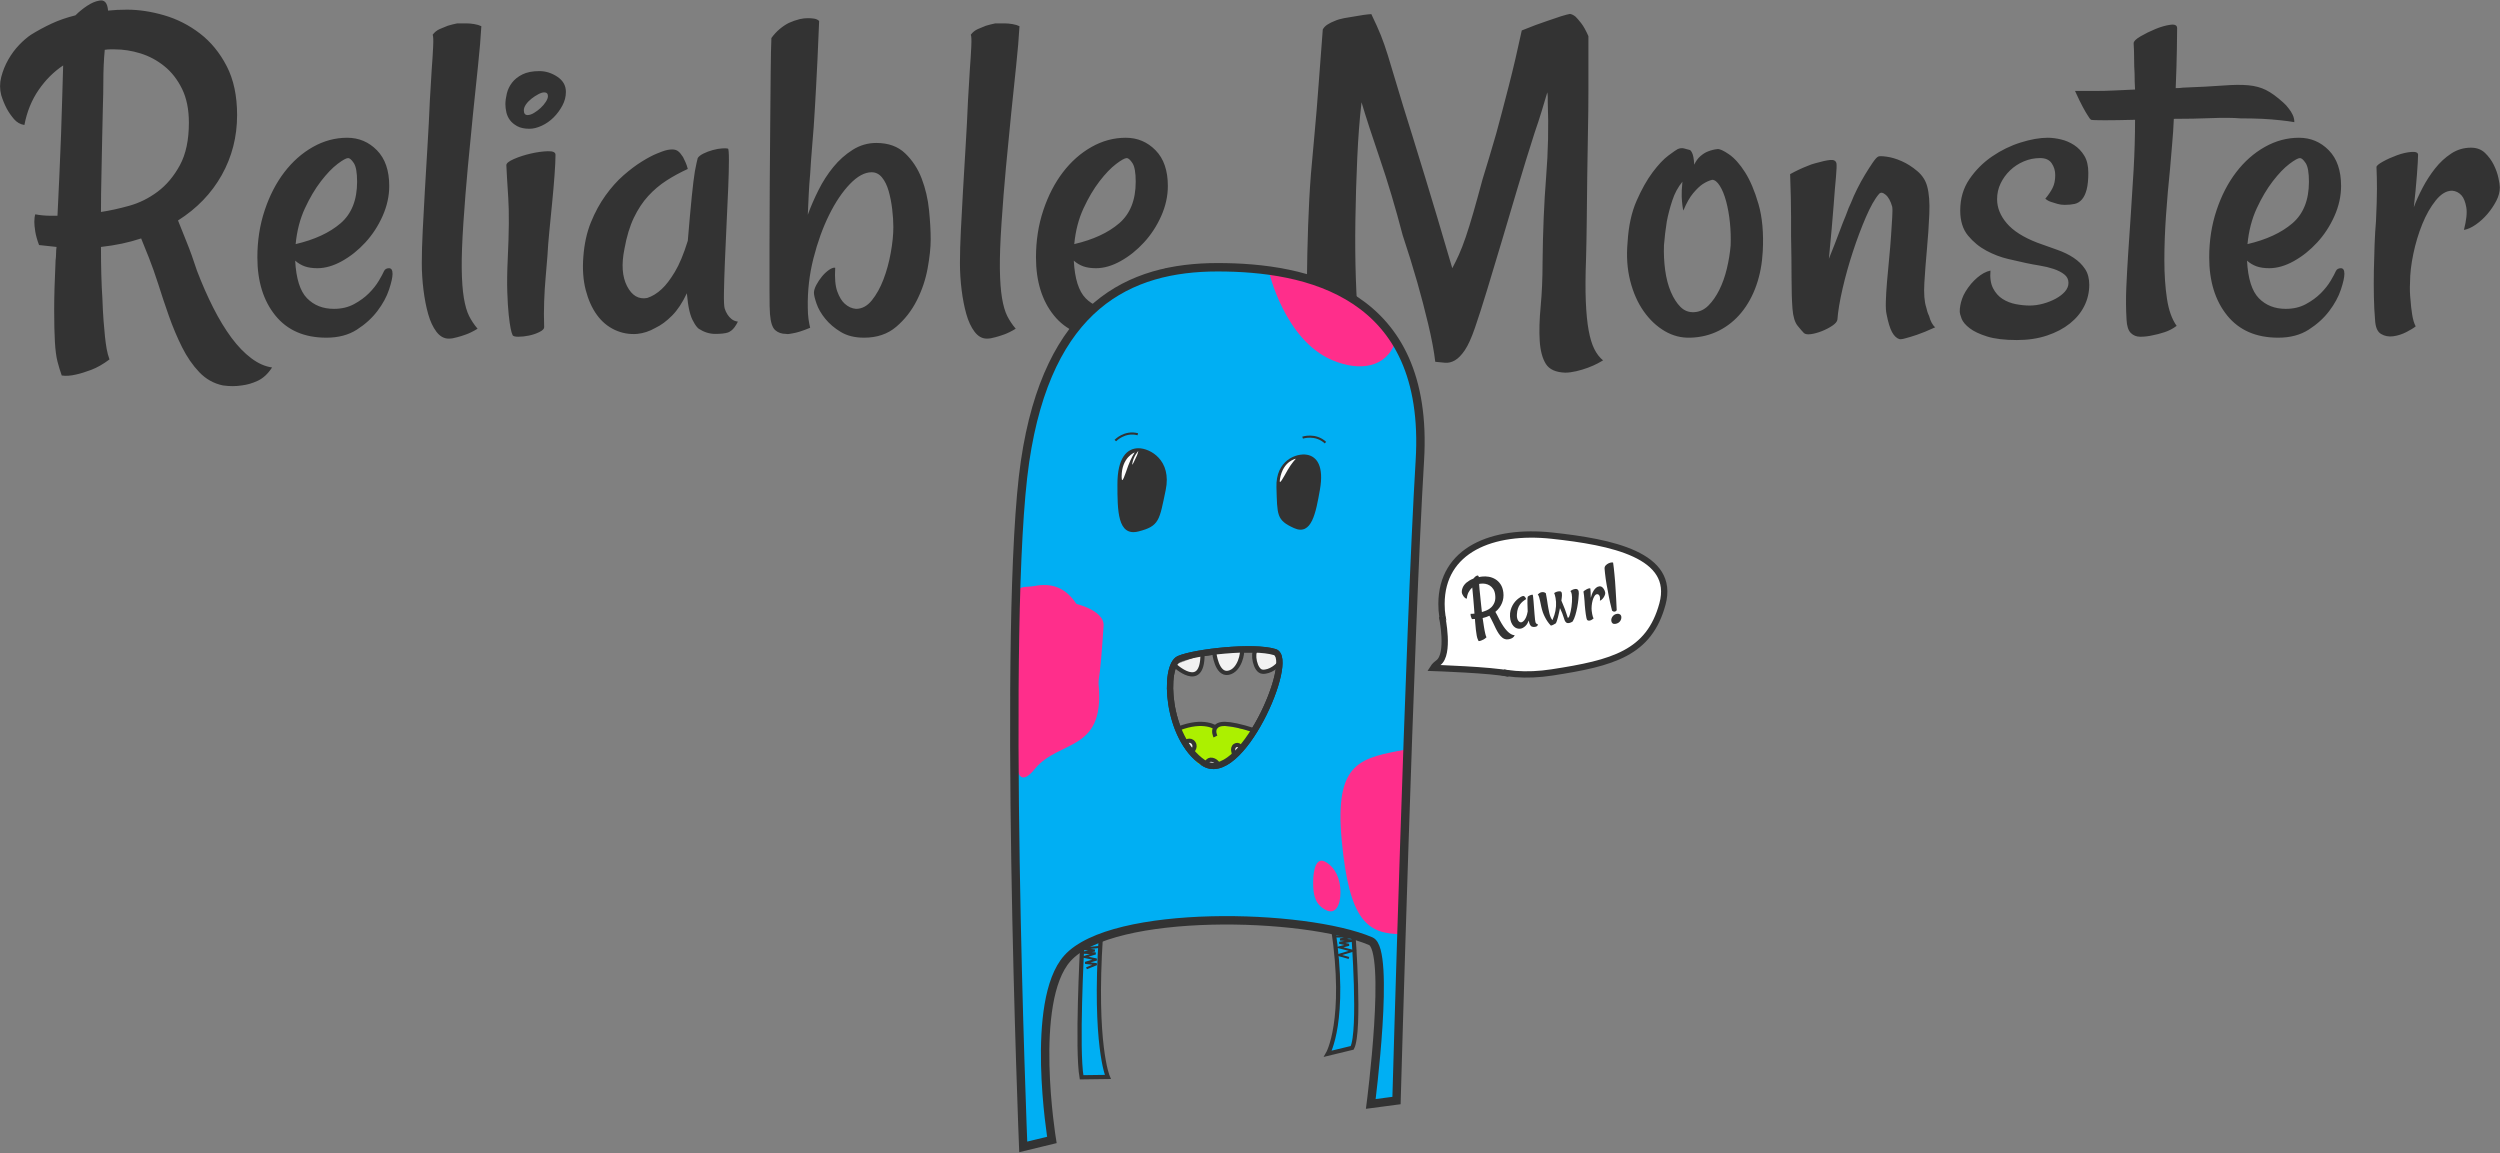 <?xml version="1.0" encoding="UTF-8" standalone="no"?>
<svg width="1188px" height="548px" viewBox="0 0 1188 548" version="1.1" xmlns="http://www.w3.org/2000/svg" xmlns:xlink="http://www.w3.org/1999/xlink">
    <rect x="0" y="0" width="1188" height="548" fill="#808080" stroke="none"/>
    <!-- Generator: Sketch 3.6.1 (26313) - http://www.bohemiancoding.com/sketch -->
    <title>logo</title>
    <desc>Created with Sketch.</desc>
    <defs></defs>
    <g id="Page-1" stroke="none" stroke-width="1" fill="none" fill-rule="evenodd">
        <g id="logo">
            <path d="M75.159,134.864 C73.662,130.222 72.202,126.104 70.779,122.51 C69.357,118.916 68.121,115.847 67.073,113.301 C61.233,115.248 54.869,116.596 47.981,117.344 C47.981,126.928 48.206,135.088 48.655,141.827 C48.805,146.019 48.992,149.576 49.217,152.496 C49.441,155.416 49.666,157.924 49.891,160.02 C50.115,162.116 50.377,164.026 50.677,165.748 C50.976,167.47 51.425,169.154 52.024,170.801 C49.03,173.047 46.147,174.694 43.377,175.743 C40.607,176.791 38.174,177.54 36.077,177.989 C33.532,178.588 31.285,178.737 29.339,178.438 C28.59,176.342 27.916,174.133 27.317,171.812 C26.718,169.491 26.307,166.347 26.082,162.378 C25.857,158.41 25.745,153.357 25.745,147.217 C25.745,141.078 25.97,133.217 26.419,123.633 C26.569,122.585 26.644,121.537 26.644,120.489 C26.644,119.441 26.718,118.392 26.868,117.344 C25.52,117.194 24.135,117.045 22.713,116.895 C21.29,116.745 19.905,116.596 18.558,116.446 C17.659,114.05 17.06,111.916 16.761,110.044 C16.461,108.173 16.312,106.638 16.312,105.44 C16.312,103.943 16.461,102.745 16.761,101.846 C19.157,102.295 21.552,102.52 23.948,102.52 L27.317,102.52 C27.617,96.231 27.916,89.83 28.216,83.316 C28.515,76.802 28.777,70.438 29.002,64.224 C29.227,58.01 29.414,52.095 29.563,46.48 C29.713,40.865 29.863,35.736 30.013,31.094 C25.52,34.089 21.627,37.982 18.333,42.774 C15.039,47.566 12.793,53.106 11.595,59.395 C9.648,59.096 8.001,58.16 6.653,56.587 C5.306,55.015 4.183,53.405 3.284,51.758 C2.236,49.812 1.338,47.64 0.589,45.245 C-0.16,42.4 -0.16,39.517 0.589,36.597 C1.338,33.677 2.461,30.907 3.958,28.287 C5.455,25.666 7.177,23.345 9.124,21.324 C11.071,19.302 12.942,17.693 14.739,16.495 C17.884,14.548 21.141,12.789 24.51,11.216 C27.879,9.644 31.66,8.334 35.853,7.286 C37.5,5.638 39.334,4.141 41.355,2.793 C43.377,1.446 45.286,0.622 47.083,0.323 C49.629,-0.276 51.051,1.296 51.351,5.04 C52.698,4.89 54.121,4.777 55.618,4.703 C57.116,4.628 58.688,4.59 60.335,4.59 C66.025,4.59 71.94,5.489 78.079,7.286 C84.218,9.082 89.871,11.965 95.037,15.933 C100.203,19.901 104.433,25.067 107.728,31.431 C111.022,37.795 112.669,45.544 112.669,54.678 C112.669,65.01 110.236,74.519 105.369,83.204 C100.503,91.889 93.577,99.076 84.593,104.766 C85.641,107.461 86.989,110.831 88.636,114.874 C90.283,118.916 91.93,123.484 93.577,128.575 C95.973,134.864 98.556,140.741 101.326,146.207 C104.096,151.672 106.979,156.426 109.974,160.469 C112.968,164.512 116.113,167.769 119.407,170.24 C122.702,172.71 125.996,174.17 129.29,174.62 C127.343,177.614 125.097,179.711 122.552,180.909 C120.006,182.107 117.461,182.855 114.915,183.155 C112.07,183.604 109.075,183.604 105.931,183.155 C101.588,182.256 97.845,180.16 94.7,176.866 C91.556,173.571 88.823,169.603 86.502,164.961 C84.181,160.319 82.085,155.341 80.213,150.025 C78.341,144.709 76.657,139.655 75.159,134.864 L75.159,134.864 Z M49.104,39.18 C49.104,42.474 49.03,46.442 48.88,51.084 C48.73,55.726 48.618,60.743 48.543,66.133 C48.468,71.524 48.356,77.177 48.206,83.091 C48.056,89.006 47.981,94.883 47.981,100.723 C52.024,100.124 56.479,99.151 61.346,97.803 C66.212,96.456 70.742,94.209 74.935,91.065 C79.127,87.92 82.646,83.728 85.491,78.487 C88.336,73.246 89.759,66.508 89.759,58.272 C89.759,51.983 88.673,46.63 86.502,42.212 C84.331,37.795 81.523,34.201 78.079,31.431 C74.635,28.661 70.854,26.639 66.736,25.367 C62.618,24.094 58.538,23.457 54.495,23.457 L52.249,23.457 C51.5,23.457 50.677,23.532 49.778,23.682 C49.329,28.474 49.104,33.64 49.104,39.18 L49.104,39.18 Z M155.094,160.469 C144.612,160.469 136.526,156.95 130.836,149.913 C125.146,142.875 122.301,133.666 122.301,122.286 C122.301,114.349 123.461,106.9 125.782,99.937 C128.103,92.974 131.21,86.947 135.103,81.856 C138.997,76.765 143.526,72.759 148.692,69.839 C153.858,66.919 159.286,65.459 164.976,65.459 C170.517,65.459 175.233,67.443 179.127,71.412 C183.02,75.38 184.967,81.032 184.967,88.37 C184.967,93.161 183.918,97.915 181.822,102.632 C179.726,107.349 176.993,111.542 173.624,115.21 C170.255,118.879 166.549,121.836 162.506,124.082 C158.463,126.329 154.569,127.452 150.826,127.452 C148.43,127.452 146.409,127.152 144.761,126.553 C143.114,125.954 141.617,125.056 140.269,123.858 C140.719,132.393 142.59,138.345 145.885,141.714 C149.179,145.083 153.446,146.768 158.687,146.768 C162.281,146.768 165.463,146.019 168.233,144.522 C171.003,143.025 173.362,141.303 175.308,139.356 C177.255,137.409 178.827,135.425 180.025,133.404 C181.223,131.382 182.047,129.847 182.496,128.799 C182.945,127.901 183.731,127.452 184.854,127.452 C185.977,127.452 186.539,128.35 186.539,130.147 C186.539,131.794 185.977,134.302 184.854,137.671 C183.731,141.041 181.897,144.41 179.351,147.779 C176.806,151.148 173.549,154.105 169.581,156.651 C165.613,159.196 160.784,160.469 155.094,160.469 L155.094,160.469 Z M165.426,75.118 C164.527,75.118 162.843,76.054 160.372,77.925 C157.901,79.797 155.281,82.53 152.51,86.124 C149.74,89.717 147.195,94.022 144.874,99.039 C142.553,104.055 141.093,109.707 140.494,115.997 C149.478,113.9 156.591,110.606 161.832,106.114 C167.073,101.622 169.693,95.033 169.693,86.348 C169.693,82.006 169.169,79.048 168.121,77.476 C167.073,75.904 166.174,75.118 165.426,75.118 L165.426,75.118 Z M228.739,12.452 C228.439,17.842 227.915,24.056 227.167,31.094 C226.418,38.132 225.632,45.694 224.808,53.78 C223.985,61.866 223.161,70.326 222.337,79.161 C221.514,87.995 220.803,96.905 220.204,105.889 C219.605,114.874 219.343,122.173 219.417,127.789 C219.492,133.404 219.829,138.008 220.428,141.602 C221.027,145.196 221.851,148.041 222.899,150.137 C223.947,152.234 225.295,154.255 226.942,156.202 C224.995,157.4 223.198,158.298 221.551,158.897 C219.904,159.496 218.482,159.945 217.284,160.245 C215.786,160.694 214.439,160.918 213.241,160.918 C210.995,160.918 209.048,159.833 207.401,157.662 C205.754,155.49 204.444,152.683 203.47,149.239 C202.497,145.795 201.748,141.939 201.224,137.671 C200.7,133.404 200.438,129.174 200.438,124.981 C200.438,120.489 200.588,115.285 200.887,109.371 C201.187,103.456 201.524,97.167 201.898,90.503 C202.272,83.84 202.684,76.877 203.133,69.615 C203.583,62.352 203.957,55.127 204.256,47.94 C204.556,42.4 204.855,37.383 205.155,32.891 C205.454,28.998 205.679,25.442 205.829,22.222 C205.978,19.003 205.903,17.094 205.604,16.495 C206.502,15.297 207.625,14.398 208.973,13.799 C210.321,13.2 211.594,12.676 212.792,12.227 C214.289,11.778 215.786,11.403 217.284,11.104 L221.551,11.104 C222.749,11.104 224.022,11.216 225.37,11.441 C226.717,11.665 227.84,12.002 228.739,12.452 L228.739,12.452 Z M240.616,78.487 C240.616,77.588 241.814,76.615 244.21,75.567 C246.606,74.519 249.264,73.658 252.184,72.984 C255.104,72.31 257.799,71.936 260.27,71.861 C262.74,71.786 263.976,72.347 263.976,73.545 C263.976,75.791 263.826,78.973 263.527,83.091 C263.227,87.209 262.853,91.552 262.404,96.119 C261.954,100.686 261.505,105.253 261.056,109.82 C260.607,114.387 260.307,118.243 260.157,121.387 C259.858,124.681 259.559,128.275 259.259,132.168 C258.96,135.463 258.735,139.131 258.585,143.174 C258.435,147.217 258.435,151.335 258.585,155.528 C258.585,156.277 257.837,157.025 256.339,157.774 C254.842,158.523 253.195,159.084 251.398,159.458 C249.601,159.833 247.879,160.02 246.232,160.02 C244.585,160.02 243.686,159.721 243.536,159.122 C243.237,158.523 242.937,157.474 242.638,155.977 C242.338,154.48 242.039,152.346 241.739,149.576 C241.44,146.805 241.215,143.212 241.066,138.794 C240.916,134.377 240.991,129.024 241.29,122.735 C241.889,110.306 241.964,100.686 241.515,93.873 C241.066,87.059 240.766,81.931 240.616,78.487 L240.616,78.487 Z M256.339,33.79 C259.334,33.79 262.179,34.688 264.874,36.485 C267.57,38.282 268.917,40.678 268.917,43.672 C268.917,45.918 268.356,48.09 267.233,50.186 C266.11,52.282 264.725,54.154 263.077,55.801 C261.43,57.448 259.559,58.759 257.462,59.732 C255.366,60.705 253.419,61.192 251.622,61.192 C249.226,61.192 247.28,60.78 245.782,59.957 C244.285,59.133 243.125,58.16 242.301,57.037 C241.477,55.914 240.916,54.678 240.616,53.331 C240.317,51.983 240.167,50.71 240.167,49.512 C240.167,48.015 240.392,46.33 240.841,44.458 C241.29,42.587 242.114,40.865 243.312,39.292 C244.51,37.72 246.157,36.41 248.253,35.362 C250.35,34.314 253.045,33.79 256.339,33.79 L256.339,33.79 Z M250.724,54.678 C251.622,54.678 252.633,54.341 253.756,53.667 C254.879,52.994 255.927,52.207 256.901,51.309 C257.874,50.411 258.698,49.437 259.371,48.389 C260.045,47.341 260.382,46.443 260.382,45.694 C260.382,44.496 259.783,43.897 258.585,43.897 C257.837,43.897 256.901,44.196 255.778,44.795 C254.655,45.394 253.569,46.106 252.521,46.929 C251.473,47.753 250.612,48.651 249.938,49.624 C249.264,50.598 248.927,51.534 248.927,52.432 C248.927,53.93 249.526,54.678 250.724,54.678 L250.724,54.678 Z M344.359,146.543 C344.659,147.592 345.108,148.565 345.707,149.463 C346.156,150.212 346.793,150.923 347.616,151.597 C348.44,152.271 349.451,152.683 350.648,152.832 C349.6,154.929 348.552,156.351 347.504,157.1 C346.905,157.549 346.381,157.849 345.932,157.999 C344.584,158.448 342.563,158.672 339.867,158.672 C337.172,158.672 334.551,157.849 332.006,156.202 C331.107,155.453 330.284,154.33 329.535,152.832 C328.786,151.635 328.15,149.95 327.626,147.779 C327.102,145.608 326.69,142.8 326.391,139.356 C324.294,143.848 321.936,147.404 319.315,150.025 C316.695,152.645 314.112,154.554 311.566,155.752 C308.721,157.4 305.801,158.373 302.807,158.672 C299.063,158.972 295.507,158.335 292.138,156.763 C288.769,155.191 285.924,152.795 283.603,149.576 C281.282,146.356 279.522,142.426 278.324,137.784 C277.126,133.142 276.752,127.901 277.201,122.061 C277.65,115.922 278.848,110.456 280.795,105.665 C282.742,100.873 285.062,96.605 287.758,92.862 C290.453,89.118 293.298,85.936 296.293,83.316 C299.288,80.695 302.17,78.524 304.94,76.802 C307.711,75.08 310.106,73.807 312.128,72.984 C314.149,72.16 315.46,71.674 316.059,71.524 C317.706,71.075 319.128,70.925 320.326,71.075 C321.524,71.224 322.572,71.898 323.471,73.096 C323.77,73.545 324.145,74.069 324.594,74.668 C324.893,75.267 325.268,76.054 325.717,77.027 C326.166,78 326.54,79.086 326.84,80.284 C323.246,81.931 319.877,83.765 316.732,85.787 C313.588,87.808 310.705,90.241 308.085,93.086 C305.465,95.931 303.181,99.375 301.234,103.418 C299.288,107.461 297.79,112.403 296.742,118.243 C295.245,125.58 295.657,131.495 297.978,135.987 C300.299,140.479 303.48,142.351 307.523,141.602 C309.919,140.853 312.24,139.431 314.486,137.334 C316.433,135.538 318.492,132.842 320.663,129.249 C322.834,125.655 324.893,120.713 326.84,114.424 C327.589,105.44 328.225,98.365 328.749,93.199 C329.273,88.033 329.76,84.102 330.209,81.407 C330.808,78.262 331.257,76.166 331.557,75.118 C332.006,74.369 332.904,73.658 334.252,72.984 C335.6,72.31 337.097,71.749 338.744,71.299 C340.391,70.85 341.889,70.588 343.236,70.513 C344.584,70.438 345.482,70.476 345.932,70.625 C346.231,70.775 346.381,72.609 346.381,76.128 C346.381,79.647 346.269,84.065 346.044,89.38 C345.819,94.696 345.557,100.461 345.258,106.675 C344.958,112.889 344.696,118.767 344.472,124.307 C344.247,129.847 344.097,134.677 344.022,138.794 C343.948,142.912 344.06,145.495 344.359,146.543 L344.359,146.543 Z M366.569,18.067 C367.767,16.42 369.077,14.997 370.5,13.799 C371.922,12.601 373.382,11.628 374.88,10.879 C376.527,10.131 378.249,9.532 380.046,9.082 C381.393,8.783 382.666,8.633 383.864,8.633 C384.912,8.633 385.923,8.708 386.896,8.858 C387.87,9.008 388.656,9.382 389.255,9.981 C388.955,17.168 388.693,23.27 388.469,28.287 C388.244,33.303 388.019,37.683 387.795,41.426 C387.57,45.17 387.383,48.501 387.233,51.421 C387.083,54.341 386.896,57.299 386.672,60.293 C386.447,63.288 386.185,66.545 385.885,70.064 C385.586,73.583 385.287,77.813 384.987,82.754 C384.688,85.899 384.463,89.081 384.313,92.3 C384.163,95.52 384.014,98.776 383.864,102.071 C385.212,98.327 386.896,94.434 388.918,90.391 C390.939,86.348 393.298,82.68 395.993,79.385 C398.688,76.091 401.758,73.358 405.202,71.187 C408.646,69.016 412.389,67.93 416.432,67.93 C422.123,67.93 426.69,69.577 430.134,72.872 C433.578,76.166 436.198,80.171 437.995,84.888 C439.792,89.605 440.952,94.584 441.476,99.825 C442,105.066 442.262,109.707 442.262,113.75 C442.262,117.644 441.776,122.248 440.802,127.564 C439.829,132.88 438.107,137.971 435.636,142.837 C433.166,147.704 429.909,151.859 425.866,155.303 C421.823,158.747 416.732,160.469 410.593,160.469 C406.25,160.469 402.581,159.571 399.587,157.774 C396.592,155.977 394.121,153.881 392.175,151.485 C390.228,149.089 388.843,146.693 388.019,144.297 C387.196,141.901 386.784,140.179 386.784,139.131 C386.784,138.083 387.158,136.848 387.907,135.425 C388.656,134.003 389.554,132.655 390.602,131.382 C391.65,130.109 392.774,129.061 393.971,128.238 C395.169,127.414 396.143,127.077 396.891,127.227 C396.592,132.168 396.929,135.949 397.902,138.57 C398.875,141.19 400.036,143.099 401.384,144.297 C403.031,145.795 404.828,146.618 406.774,146.768 C409.619,146.768 412.127,145.42 414.299,142.725 C416.47,140.03 418.304,136.736 419.802,132.842 C421.299,128.949 422.459,124.719 423.283,120.152 C424.107,115.585 424.518,111.504 424.518,107.911 C424.518,105.215 424.331,102.333 423.957,99.263 C423.582,96.193 423.021,93.348 422.272,90.728 C421.524,88.108 420.475,85.974 419.128,84.327 C417.78,82.679 416.133,81.856 414.186,81.856 C410.892,81.856 407.448,83.728 403.854,87.471 C400.26,91.215 396.966,96.119 393.971,102.183 C390.977,108.248 388.506,115.098 386.559,122.735 C384.613,130.372 383.714,138.158 383.864,146.094 C383.864,148.191 383.976,150.025 384.201,151.597 C384.426,153.169 384.688,154.554 384.987,155.752 C381.393,157.25 378.548,158.148 376.452,158.448 C375.254,158.747 374.281,158.822 373.532,158.672 C371.436,158.672 369.714,158.073 368.366,156.875 C367.018,155.678 366.195,153.132 365.895,149.239 C365.746,147.891 365.671,144.185 365.671,138.121 L365.671,116.109 C365.671,107.499 365.708,98.178 365.783,88.145 C365.858,78.112 365.933,68.454 366.008,59.17 C366.082,49.886 366.157,41.539 366.232,34.126 C366.307,26.714 366.419,21.361 366.569,18.067 L366.569,18.067 Z M484.462,12.452 C484.163,17.842 483.639,24.056 482.89,31.094 C482.141,38.132 481.355,45.694 480.532,53.78 C479.708,61.866 478.885,70.326 478.061,79.161 C477.237,87.995 476.526,96.905 475.927,105.889 C475.328,114.874 475.066,122.173 475.141,127.789 C475.216,133.404 475.553,138.008 476.152,141.602 C476.751,145.196 477.574,148.041 478.623,150.137 C479.671,152.234 481.018,154.255 482.666,156.202 C480.719,157.4 478.922,158.298 477.275,158.897 C475.628,159.496 474.205,159.945 473.007,160.245 C471.51,160.694 470.162,160.918 468.964,160.918 C466.718,160.918 464.772,159.833 463.125,157.662 C461.477,155.49 460.167,152.683 459.194,149.239 C458.221,145.795 457.472,141.939 456.948,137.671 C456.424,133.404 456.162,129.174 456.162,124.981 C456.162,120.489 456.311,115.285 456.611,109.371 C456.91,103.456 457.247,97.167 457.622,90.503 C457.996,83.84 458.408,76.877 458.857,69.615 C459.306,62.352 459.68,55.127 459.98,47.94 C460.279,42.4 460.579,37.383 460.878,32.891 C461.178,28.998 461.403,25.442 461.552,22.222 C461.702,19.003 461.627,17.094 461.328,16.495 C462.226,15.297 463.349,14.398 464.697,13.799 C466.044,13.2 467.317,12.676 468.515,12.227 C470.013,11.778 471.51,11.403 473.007,11.104 L477.275,11.104 C478.473,11.104 479.746,11.216 481.093,11.441 C482.441,11.665 483.564,12.002 484.462,12.452 L484.462,12.452 Z M525.09,160.469 C514.608,160.469 506.522,156.95 500.832,149.913 C495.142,142.875 492.297,133.666 492.297,122.286 C492.297,114.349 493.458,106.9 495.779,99.937 C498.1,92.974 501.207,86.947 505.1,81.856 C508.993,76.765 513.523,72.759 518.689,69.839 C523.855,66.919 529.283,65.459 534.973,65.459 C540.513,65.459 545.23,67.443 549.123,71.412 C553.017,75.38 554.963,81.032 554.963,88.37 C554.963,93.161 553.915,97.915 551.819,102.632 C549.722,107.349 546.99,111.542 543.62,115.21 C540.251,118.879 536.545,121.836 532.502,124.082 C528.459,126.329 524.566,127.452 520.823,127.452 C518.427,127.452 516.405,127.152 514.758,126.553 C513.111,125.954 511.614,125.056 510.266,123.858 C510.715,132.393 512.587,138.345 515.881,141.714 C519.175,145.083 523.443,146.768 528.684,146.768 C532.278,146.768 535.46,146.019 538.23,144.522 C541,143.025 543.358,141.303 545.305,139.356 C547.252,137.409 548.824,135.425 550.022,133.404 C551.22,131.382 552.043,129.847 552.492,128.799 C552.942,127.901 553.728,127.452 554.851,127.452 C555.974,127.452 556.535,128.35 556.535,130.147 C556.535,131.794 555.974,134.302 554.851,137.671 C553.728,141.041 551.893,144.41 549.348,147.779 C546.802,151.148 543.546,154.105 539.577,156.651 C535.609,159.196 530.78,160.469 525.09,160.469 L525.09,160.469 Z M535.422,75.118 C534.524,75.118 532.839,76.054 530.368,77.925 C527.898,79.797 525.277,82.53 522.507,86.124 C519.737,89.717 517.191,94.022 514.87,99.039 C512.549,104.055 511.089,109.707 510.49,115.997 C519.475,113.9 526.587,110.606 531.828,106.114 C537.069,101.622 539.69,95.033 539.69,86.348 C539.69,82.006 539.166,79.048 538.117,77.476 C537.069,75.904 536.171,75.118 535.422,75.118 L535.422,75.118 Z M743.806,177.09 C739.314,176.941 736.245,175.555 734.597,172.935 C732.95,170.315 731.977,166.683 731.677,162.041 C731.378,157.4 731.528,151.897 732.127,145.533 C732.726,139.169 733.025,132.243 733.025,124.756 C733.175,109.932 733.736,96.418 734.71,84.214 C735.683,72.01 735.945,60.144 735.496,48.614 L735.496,46.143 C735.496,45.394 735.421,44.646 735.271,43.897 C734.523,46.443 733.662,49.325 732.688,52.544 C731.715,55.764 730.554,59.32 729.207,63.213 C726.511,71.599 723.854,80.209 721.233,89.043 C718.613,97.878 716.067,106.451 713.596,114.761 C711.126,123.072 708.805,130.783 706.634,137.896 C704.462,145.009 702.553,150.961 700.906,155.752 C699.259,160.544 697.649,164.1 696.077,166.421 C694.505,168.742 692.932,170.352 691.36,171.25 C689.788,172.149 688.216,172.523 686.643,172.374 C685.071,172.224 683.536,172.074 682.039,171.924 C681.44,166.833 680.317,160.844 678.67,153.956 C677.023,147.067 675.301,140.479 673.504,134.19 C671.407,126.853 669.086,119.366 666.541,111.729 C663.097,98.552 659.503,86.498 655.76,75.567 C652.016,64.636 649.096,55.652 647,48.614 C646.101,56.25 645.427,65.01 644.978,74.893 C644.529,84.776 644.23,94.659 644.08,104.541 C643.93,114.424 644.005,123.746 644.304,132.505 C644.604,141.265 645.053,148.34 645.652,153.731 C645.802,155.977 646.101,158.223 646.551,160.469 C646.85,162.416 647.262,164.4 647.786,166.421 C648.31,168.443 648.946,170.277 649.695,171.924 C648.946,172.523 648.048,173.047 647,173.497 C645.952,173.946 644.829,174.32 643.631,174.62 C642.283,175.069 640.86,175.443 639.363,175.743 C633.523,176.941 629.293,176.791 626.673,175.293 C624.052,173.796 622.442,170.801 621.844,166.309 C621.544,164.063 621.319,159.87 621.17,153.731 C621.02,147.592 620.983,140.516 621.057,132.505 C621.132,124.494 621.319,116.071 621.619,107.237 C621.918,98.402 622.368,90.167 622.967,82.53 C623.566,76.39 624.164,69.727 624.763,62.54 C625.362,56.25 625.961,48.988 626.56,40.752 C627.159,32.517 627.833,23.607 628.582,14.024 C629.031,13.125 629.78,12.339 630.828,11.665 C631.876,10.992 632.999,10.43 634.197,9.981 C635.545,9.382 637.042,8.933 638.689,8.633 C641.235,8.184 643.481,7.81 645.427,7.51 C647.075,7.211 648.609,6.986 650.032,6.836 C651.455,6.687 652.016,6.687 651.717,6.836 C653.663,10.879 655.161,14.211 656.209,16.832 C657.257,19.452 658.343,22.559 659.466,26.153 C660.589,29.747 662.011,34.463 663.733,40.303 C665.455,46.143 667.963,54.304 671.258,64.786 C675.75,79.31 679.606,91.963 682.825,102.745 C686.044,113.526 688.478,121.761 690.125,127.452 C691.173,125.505 692.221,123.371 693.269,121.05 C694.317,118.729 695.403,115.922 696.526,112.627 C697.649,109.333 698.847,105.477 700.12,101.06 C701.393,96.643 702.853,91.364 704.5,85.225 C706.596,78.487 708.767,71.224 711.013,63.438 C712.81,56.849 714.794,49.325 716.966,40.865 C719.137,32.404 721.196,23.607 723.142,14.473 C727.934,12.526 731.827,11.067 734.822,10.093 C737.817,9.12 740.138,8.334 741.785,7.735 C743.732,7.136 745.154,6.762 746.052,6.612 C746.951,6.762 747.849,7.211 748.748,7.959 C749.497,8.708 750.395,9.756 751.443,11.104 C752.491,12.452 753.614,14.473 754.812,17.168 L754.812,27.276 L754.812,43.335 C754.812,49.4 754.737,55.951 754.588,62.989 C754.438,70.027 754.326,77.102 754.251,84.214 C754.176,91.327 754.101,98.252 754.026,104.991 C753.951,111.729 753.839,117.719 753.689,122.959 C753.39,130.896 753.352,137.634 753.577,143.174 C753.802,148.715 754.251,153.319 754.925,156.988 C755.598,160.656 756.497,163.614 757.62,165.86 C758.743,168.106 760.128,169.903 761.775,171.25 C761.326,171.55 760.465,172.037 759.192,172.71 C757.919,173.384 756.385,174.058 754.588,174.732 C752.791,175.406 750.919,175.967 748.972,176.416 C747.026,176.866 745.304,177.09 743.806,177.09 L743.806,177.09 Z M837.667,119.366 C837.367,125.206 836.356,130.596 834.634,135.538 C832.912,140.479 830.554,144.784 827.559,148.453 C824.564,152.121 821.008,155.004 816.89,157.1 C812.772,159.196 808.243,160.319 803.301,160.469 C798.959,160.619 794.878,159.571 791.06,157.325 C787.242,155.079 783.91,151.934 781.065,147.891 C778.22,143.848 776.086,139.019 774.664,133.404 C773.241,127.789 772.829,121.687 773.428,115.098 C773.877,107.461 775.3,100.91 777.696,95.445 C780.092,89.979 782.637,85.45 785.333,81.856 C788.028,78.262 790.536,75.604 792.857,73.882 C795.178,72.16 796.638,71.15 797.237,70.85 C798.285,70.401 799.258,70.289 800.157,70.513 C801.055,70.738 802.028,71 803.077,71.299 C803.376,71.449 803.676,71.823 803.975,72.422 C804.574,73.471 804.948,75.417 805.098,78.262 C805.847,76.615 806.82,75.267 808.018,74.219 C809.216,73.171 810.414,72.422 811.612,71.973 C813.109,71.374 814.607,71 816.104,70.85 C817.152,70.7 818.986,71.524 821.607,73.321 C824.227,75.118 826.773,77.963 829.244,81.856 C831.714,85.749 833.848,90.803 835.645,97.017 C837.442,103.231 838.116,110.681 837.667,119.366 L837.667,119.366 Z M822.393,116.67 C822.543,113.077 822.431,109.445 822.056,105.777 C821.682,102.108 821.083,98.739 820.259,95.669 C819.436,92.6 818.425,90.129 817.227,88.257 C816.029,86.386 814.831,85.45 813.633,85.45 C812.286,85.749 810.788,86.423 809.141,87.471 C807.793,88.37 806.296,89.792 804.649,91.739 C803.002,93.685 801.43,96.456 799.932,100.049 C799.782,99.6 799.633,98.777 799.483,97.579 C799.333,96.53 799.221,95.145 799.146,93.423 C799.071,91.701 799.183,89.343 799.483,86.348 C797.387,88.894 795.777,91.888 794.654,95.332 C793.531,98.777 792.67,102.071 792.071,105.215 C791.472,108.959 791.023,112.702 790.723,116.446 C790.573,120.489 790.761,124.457 791.285,128.35 C791.809,132.243 792.707,135.687 793.98,138.682 C795.253,141.677 796.788,144.073 798.584,145.87 C800.381,147.666 802.553,148.49 805.098,148.34 C807.644,148.191 809.89,147.142 811.836,145.196 C813.783,143.249 815.505,140.778 817.002,137.784 C818.5,134.789 819.698,131.42 820.596,127.676 C821.495,123.933 822.094,120.264 822.393,116.67 L822.393,116.67 Z M873.128,151.934 C872.978,152.832 872.192,153.768 870.77,154.742 C869.347,155.715 867.7,156.576 865.828,157.325 C863.957,158.073 862.197,158.56 860.55,158.785 C858.903,159.009 857.78,158.822 857.181,158.223 C856.582,157.624 855.609,156.501 854.261,154.854 C852.913,153.207 852.09,150.512 851.79,146.768 C851.491,142.875 851.341,137.971 851.341,132.056 C851.341,126.141 851.266,119.59 851.116,112.403 L851.116,103.418 C851.116,100.723 851.079,97.579 851.004,93.985 C850.929,90.391 850.817,86.648 850.667,82.754 C852.015,82.006 853.4,81.294 854.823,80.621 C856.245,79.947 857.555,79.385 858.753,78.936 C860.101,78.337 861.374,77.888 862.572,77.588 C865.716,76.69 868.112,76.166 869.759,76.016 C871.406,75.866 872.379,76.39 872.679,77.588 C872.829,78.487 872.754,80.658 872.454,84.102 C872.155,87.097 871.781,91.626 871.331,97.691 C870.882,103.755 870.133,112.178 869.085,122.959 C871.032,118.168 872.642,114.05 873.914,110.606 C875.187,107.162 876.273,104.392 877.171,102.295 C878.07,99.75 878.893,97.728 879.642,96.231 C880.391,94.284 881.364,92.113 882.562,89.717 C883.76,87.321 884.995,85.075 886.268,82.979 C887.541,80.883 888.739,79.011 889.862,77.364 C890.985,75.717 891.846,74.743 892.445,74.444 C892.894,74.144 894.241,74.144 896.488,74.444 C898.734,74.743 901.129,75.455 903.675,76.578 C906.221,77.701 908.691,79.273 911.087,81.294 C913.483,83.316 915.055,85.749 915.804,88.594 C916.702,91.888 917.039,96.231 916.815,101.622 C916.59,107.012 916.216,112.553 915.692,118.243 C915.168,123.933 914.756,129.323 914.456,134.415 C914.157,139.506 914.456,143.399 915.355,146.094 C915.654,147.592 916.103,148.939 916.702,150.137 C917.002,151.335 917.414,152.421 917.938,153.394 C918.462,154.367 919.023,155.079 919.622,155.528 C916.029,157.175 913.109,158.373 910.863,159.122 C908.616,159.87 906.894,160.394 905.697,160.694 C904.199,161.143 903.151,161.293 902.552,161.143 C901.204,160.694 900.044,159.571 899.071,157.774 C898.097,155.977 897.236,153.132 896.488,149.239 C896.188,148.041 896.076,146.057 896.151,143.287 C896.226,140.516 896.413,137.372 896.712,133.853 C897.012,130.334 897.349,126.666 897.723,122.847 C898.097,119.029 898.397,115.435 898.621,112.066 C898.846,108.697 899.033,105.777 899.183,103.306 C899.333,100.835 899.333,99.151 899.183,98.252 C898.434,95.557 897.386,93.648 896.038,92.525 C894.691,91.402 893.643,91.29 892.894,92.188 C890.947,94.434 888.888,98.065 886.717,103.082 C884.546,108.098 882.487,113.563 880.54,119.478 C878.594,125.393 876.947,131.27 875.599,137.11 C874.251,142.95 873.428,147.891 873.128,151.934 L873.128,151.934 Z M968.111,115.323 C971.406,116.521 974.55,117.644 977.545,118.692 C980.54,119.74 983.16,121.013 985.406,122.51 C987.652,124.008 989.449,125.767 990.797,127.789 C992.145,129.81 992.818,132.318 992.818,135.313 C992.818,138.907 992.032,142.276 990.46,145.42 C988.888,148.565 986.604,151.335 983.609,153.731 C980.615,156.127 976.983,158.036 972.716,159.458 C968.448,160.881 963.694,161.592 958.453,161.592 C952.613,161.592 947.897,161.031 944.303,159.908 C940.709,158.785 937.939,157.474 935.992,155.977 C934.046,154.48 932.773,152.982 932.174,151.485 C931.575,149.987 931.275,148.79 931.275,147.891 C931.275,146.094 931.65,144.11 932.398,141.939 C933.147,139.768 934.57,137.409 936.666,134.864 C937.564,133.816 938.538,132.842 939.586,131.944 C941.682,130.147 943.779,129.024 945.875,128.575 C945.576,132.019 945.987,134.826 947.11,136.998 C948.233,139.169 949.731,140.853 951.603,142.051 C953.474,143.249 955.571,144.073 957.892,144.522 C960.213,144.971 962.421,145.196 964.518,145.196 C966.614,145.196 968.748,144.896 970.919,144.297 C973.09,143.698 975.074,142.912 976.871,141.939 C978.668,140.966 980.128,139.843 981.251,138.57 C982.374,137.297 982.936,135.912 982.936,134.415 C982.936,132.767 982.262,131.42 980.914,130.372 C979.566,129.323 977.882,128.462 975.86,127.789 C973.839,127.115 971.668,126.591 969.347,126.216 C967.026,125.842 964.817,125.43 962.721,124.981 C960.624,124.532 957.817,123.895 954.298,123.072 C950.779,122.248 947.335,120.938 943.966,119.141 C940.597,117.344 937.677,114.948 935.206,111.954 C932.735,108.959 931.5,104.991 931.5,100.049 C931.5,94.359 932.96,89.38 935.88,85.113 C938.8,80.845 942.394,77.251 946.661,74.332 C950.929,71.412 955.458,69.203 960.25,67.706 C965.042,66.208 969.309,65.459 973.053,65.459 C974.999,65.459 977.096,65.721 979.342,66.246 C981.588,66.77 983.684,67.668 985.631,68.941 C987.577,70.214 989.187,71.898 990.46,73.995 C991.733,76.091 992.369,78.786 992.369,82.081 C992.369,85.375 992.107,88.033 991.583,90.054 C991.059,92.076 990.31,93.648 989.337,94.771 C988.364,95.894 987.203,96.605 985.855,96.905 C984.508,97.204 982.936,97.354 981.139,97.354 C979.941,97.354 978.818,97.204 977.77,96.905 C976.871,96.605 975.898,96.306 974.85,96.006 C973.801,95.707 972.828,95.183 971.93,94.434 C973.427,92.637 974.588,90.915 975.411,89.268 C976.235,87.621 976.646,85.599 976.646,83.204 C976.646,81.107 976.085,79.235 974.962,77.588 C973.839,75.941 972.005,75.118 969.459,75.118 C966.764,75.118 964.181,75.642 961.71,76.69 C959.239,77.738 957.068,79.161 955.196,80.957 C953.325,82.754 951.827,84.813 950.704,87.134 C949.581,89.455 949.02,91.963 949.02,94.659 C949.02,98.702 950.554,102.52 953.624,106.114 C956.694,109.708 961.523,112.777 968.111,115.323 L968.111,115.323 Z M1090.272,58.047 C1088.625,57.748 1086.416,57.448 1083.646,57.149 C1080.876,56.849 1078.068,56.625 1075.223,56.475 C1071.929,56.325 1068.41,56.25 1064.667,56.25 C1060.923,55.951 1056.244,55.914 1050.629,56.138 C1045.013,56.363 1039.136,56.475 1032.997,56.475 C1032.847,60.368 1032.585,64.336 1032.211,68.379 C1031.836,72.422 1031.499,76.39 1031.2,80.284 C1030.451,87.471 1029.815,94.808 1029.291,102.295 C1028.767,109.782 1028.505,116.895 1028.505,123.633 C1028.505,130.372 1028.916,136.473 1029.74,141.939 C1030.564,147.404 1032.098,151.709 1034.344,154.854 C1032.548,156.202 1030.601,157.212 1028.505,157.886 C1026.408,158.56 1024.537,159.047 1022.889,159.346 C1020.943,159.795 1018.996,160.02 1017.05,160.02 C1015.253,160.02 1013.755,159.421 1012.557,158.223 C1011.359,157.025 1010.686,154.929 1010.536,151.934 C1010.236,146.843 1010.199,141.714 1010.424,136.548 C1010.648,131.382 1010.948,125.954 1011.322,120.264 C1011.696,114.574 1012.108,108.472 1012.557,101.958 C1013.007,95.445 1013.456,88.295 1013.905,80.508 C1014.354,72.422 1014.579,64.561 1014.579,56.924 C1008.889,57.074 1004.097,57.149 1000.204,57.149 C996.311,57.149 994.139,57.074 993.69,56.924 C993.241,56.625 992.717,55.951 992.118,54.903 C991.519,54.004 990.733,52.657 989.76,50.86 C988.786,49.063 987.551,46.517 986.053,43.223 L995.375,43.223 C998.744,43.223 1001.851,43.148 1004.696,42.999 C1007.99,42.849 1011.285,42.699 1014.579,42.549 C1014.429,40.153 1014.354,37.608 1014.354,34.913 C1014.205,32.816 1014.13,30.458 1014.13,27.837 C1014.13,25.217 1014.055,22.784 1013.905,20.538 C1013.905,19.639 1014.991,18.554 1017.162,17.281 C1019.333,16.008 1021.691,14.847 1024.237,13.799 C1026.783,12.751 1029.141,12.077 1031.312,11.778 C1033.483,11.478 1034.569,12.002 1034.569,13.35 C1034.569,14.698 1034.532,17.955 1034.457,23.121 C1034.382,28.287 1034.195,34.538 1033.895,41.875 C1035.393,41.875 1036.516,41.801 1037.264,41.651 C1045.201,41.351 1051.602,41.014 1056.469,40.64 C1061.335,40.266 1065.341,40.228 1068.485,40.528 C1071.63,40.827 1074.4,41.576 1076.796,42.774 C1079.191,43.972 1081.887,45.918 1084.882,48.614 C1085.93,49.512 1086.828,50.485 1087.577,51.534 C1088.326,52.432 1088.962,53.443 1089.486,54.566 C1090.01,55.689 1090.272,56.849 1090.272,58.047 L1090.272,58.047 Z M1082.609,160.469 C1072.127,160.469 1064.041,156.95 1058.351,149.913 C1052.661,142.875 1049.816,133.666 1049.816,122.286 C1049.816,114.349 1050.976,106.9 1053.297,99.937 C1055.618,92.974 1058.725,86.947 1062.619,81.856 C1066.512,76.765 1071.041,72.759 1076.208,69.839 C1081.374,66.919 1086.802,65.459 1092.492,65.459 C1098.032,65.459 1102.749,67.443 1106.642,71.412 C1110.535,75.38 1112.482,81.032 1112.482,88.37 C1112.482,93.161 1111.434,97.915 1109.337,102.632 C1107.241,107.349 1104.508,111.542 1101.139,115.21 C1097.77,118.879 1094.064,121.836 1090.021,124.082 C1085.978,126.329 1082.085,127.452 1078.341,127.452 C1075.945,127.452 1073.924,127.152 1072.277,126.553 C1070.63,125.954 1069.132,125.056 1067.785,123.858 C1068.234,132.393 1070.106,138.345 1073.4,141.714 C1076.694,145.083 1080.962,146.768 1086.203,146.768 C1089.796,146.768 1092.978,146.019 1095.749,144.522 C1098.519,143.025 1100.877,141.303 1102.824,139.356 C1104.77,137.409 1106.343,135.425 1107.541,133.404 C1108.738,131.382 1109.562,129.847 1110.011,128.799 C1110.46,127.901 1111.247,127.452 1112.37,127.452 C1113.493,127.452 1114.054,128.35 1114.054,130.147 C1114.054,131.794 1113.493,134.302 1112.37,137.671 C1111.247,141.041 1109.412,144.41 1106.867,147.779 C1104.321,151.148 1101.064,154.105 1097.096,156.651 C1093.128,159.196 1088.299,160.469 1082.609,160.469 L1082.609,160.469 Z M1092.941,75.118 C1092.042,75.118 1090.358,76.054 1087.887,77.925 C1085.416,79.797 1082.796,82.53 1080.026,86.124 C1077.256,89.717 1074.71,94.022 1072.389,99.039 C1070.068,104.055 1068.608,109.707 1068.009,115.997 C1076.994,113.9 1084.106,110.606 1089.347,106.114 C1094.588,101.622 1097.208,95.033 1097.208,86.348 C1097.208,82.006 1096.684,79.048 1095.636,77.476 C1094.588,75.904 1093.69,75.118 1092.941,75.118 L1092.941,75.118 Z M1187.924,89.043 C1187.924,91.14 1187.363,93.274 1186.24,95.445 C1185.116,97.616 1183.731,99.675 1182.084,101.622 C1180.437,103.568 1178.603,105.253 1176.581,106.675 C1174.56,108.098 1172.651,108.959 1170.854,109.258 C1172.052,104.616 1172.426,101.023 1171.977,98.477 C1171.528,95.931 1170.779,94.06 1169.731,92.862 C1168.533,91.514 1167.035,90.765 1165.239,90.616 C1162.543,90.616 1159.96,92.151 1157.49,95.22 C1155.019,98.29 1152.885,102.033 1151.088,106.451 C1149.291,110.868 1147.869,115.585 1146.821,120.601 C1145.772,125.617 1145.248,130.147 1145.248,134.19 C1145.099,137.035 1145.173,139.805 1145.473,142.5 C1145.623,144.747 1145.885,147.068 1146.259,149.463 C1146.633,151.859 1147.195,153.731 1147.944,155.079 C1147.045,155.827 1145.585,156.726 1143.564,157.774 C1141.542,158.822 1139.446,159.496 1137.275,159.795 C1135.103,160.095 1133.157,159.721 1131.435,158.672 C1129.713,157.624 1128.777,155.378 1128.627,151.934 C1128.328,148.64 1128.141,144.934 1128.066,140.816 C1127.991,136.698 1127.991,132.58 1128.066,128.462 C1128.141,124.345 1128.253,120.264 1128.403,116.221 C1128.552,112.178 1128.777,108.435 1129.076,104.991 C1129.376,98.402 1129.526,93.311 1129.526,89.717 C1129.526,86.123 1129.451,82.68 1129.301,79.385 C1129.301,78.786 1130.312,77.925 1132.333,76.802 C1134.355,75.679 1136.601,74.668 1139.072,73.77 C1141.542,72.872 1143.826,72.347 1145.922,72.198 C1148.018,72.048 1149.067,72.497 1149.067,73.545 C1149.067,75.193 1148.879,78.449 1148.505,83.316 C1148.131,88.182 1147.644,93.236 1147.045,98.477 C1148.093,95.632 1149.478,92.562 1151.2,89.268 C1152.922,85.974 1154.906,82.904 1157.153,80.059 C1159.399,77.214 1161.944,74.856 1164.789,72.984 C1167.634,71.112 1170.779,70.176 1174.223,70.176 C1176.918,70.176 1179.127,71 1180.849,72.647 C1182.571,74.294 1183.956,76.166 1185.004,78.262 C1186.052,80.359 1186.801,82.455 1187.25,84.551 C1187.699,86.648 1187.924,88.145 1187.924,89.043 L1187.924,89.043 Z" id="Reliable-Monster" fill="#333333"></path>
            <path d="M487.091,219.327 C498.027,145.009 536.72,127 578.592,127 C620.463,127 679.586,138.743 674.718,218.862 C669.849,298.982 663.621,522.972 663.621,522.972 L651.393,524.59 C651.393,524.59 660.925,451.335 651.393,447.261 C620.186,433.924 528.469,431.65 507.22,455.392 C488.99,475.761 499.856,541.701 499.856,541.701 L486.239,545 C486.239,545 476.156,293.645 487.091,219.327 Z" id="Path-1" fill="#00AFF3"></path>
            <path d="M541,252.543 C551,250 550.928,247.22 553.928,232.936 C556.928,218.652 546.523,213 541,213 C535.477,213 531,217.617 531,230.043 C531,242.469 531,255.086 541,252.543 Z" id="Oval-1" fill="#333333"></path>
            <path d="M614.917,250.95 C606.497,247.154 606.993,244.715 606.568,231.657 C606.144,218.599 616.195,215.234 621.063,216.092 C625.932,216.951 629.161,221.716 627.23,232.67 C625.298,243.625 623.337,254.747 614.917,250.95 Z" id="Oval-1" fill="#333333"></path>
            <path d="M536.103,221.356 C537.462,217.624 539.205,215 539.205,215 C539.205,215 533,217.227 533,226.497 C533,230.997 534.743,225.088 536.103,221.356 Z" id="Path-2" fill="#FFFFFF"></path>
            <path d="M539.923,217.182 C540.633,215.847 540.948,214.28 540.948,214.28 C540.948,214.28 538.553,216.845 538.062,220.34 C537.824,222.037 539.213,218.517 539.923,217.182 Z" id="Path-2" fill="#FFFFFF"></path>
            <path d="M611.919,223.3 C613.761,220.113 615.774,217.999 615.774,217.999 C615.774,217.999 609.753,219.032 608.261,227.492 C607.537,231.599 610.078,226.487 611.919,223.3 Z" id="Path-2" fill="#FFFFFF"></path>
            <path id="Path-5" stroke="#979797" d=""></path>
            <path id="Path-6" stroke="#979797" d=""></path>
            <path d="M605.758,309.863 C615.842,312.996 589.32,374.328 571.779,362.439 C554.289,350.585 552.789,316.572 560.236,313.133 C567.758,309.863 595.674,306.73 605.758,309.863 Z" id="Path-7" stroke="#333333" stroke-width="3" fill="#7F7F7F"></path>
            <path d="M595.524,348.082 L591.605,346.644 L587.168,345.707 L583.855,345.207 L580.918,344.769 L579.203,345 L578.016,346.125 L577.282,346.188 L576.051,345.625 L574.614,344.812 L571.739,344.125 L569.424,344 L567.043,344.438 L564.812,344.793 L562.438,345.543 L560,346.734 L560.688,350.236 C560.688,350.236 562.644,353.799 562.938,354.236 C563.231,354.674 566.293,359.049 566.293,359.049 L569.418,362.799 L572.986,364.513 L577.076,364.22 C577.076,364.22 579.932,363.72 580.182,363.72 C580.432,363.72 583.932,361.532 583.932,361.532 L586.662,359.174 L590.162,355.299 L592.768,351.63 L595.524,348.082 Z" id="Path-22" fill="#ACF000"></path>
            <path d="M558,315.997 C558,315.997 571.438,328.812 571.438,311" id="Path-8" stroke="#333333" stroke-width="2" fill="#F2F2F2"></path>
            <path d="M577,310.065 C577,310.065 578.128,320.812 583.728,319.709 C589.329,318.606 590.641,309.688 590.141,309" id="Path-9" stroke="#333333" stroke-width="2" fill="#F2F2F2"></path>
            <path d="M596.873,309 C594.948,310.046 596.316,318.885 599.897,319.2 C603.479,319.515 607.373,316.28 607.998,314.799 C608.623,313.318 605.786,309.5 605.786,309.5" id="Path-10" stroke="#333333" stroke-width="2" fill="#F2F2F2"></path>
            <path d="M643.105,443.736 C643.105,443.736 646.604,490.061 642.562,497.93 L631,500.736 C631,500.736 640.111,485.105 633.5,441" id="Path-23" stroke="#333333" stroke-width="2" fill="#00AFF3"></path>
            <path d="M563,352.74 C563,352.74 565.668,350.875 567.168,353.066 C568.668,355.256 566.188,357.329 566.188,357.329" id="Path-11" stroke="#333333" stroke-width="2" fill="#F2F2F2"></path>
            <path d="M573,363.335 C573,363.335 573.696,360.541 576.062,361.066 C578.429,361.59 579.133,363.745 579.133,363.745" id="Path-12" stroke="#333333" stroke-width="2" fill="#F2F2F2"></path>
            <path d="M586.528,358.496 C586.528,358.496 585.115,355.405 586.911,354.319 C588.707,353.232 589.628,355.275 589.628,355.275" id="Path-13" stroke="#333333" stroke-width="2" fill="#F2F2F2"></path>
            <path id="Path-14" stroke="#333333" d=""></path>
            <path id="Path-15" stroke="#333333" d=""></path>
            <path d="M577.588,350 C577.588,350 576.265,347.41 577.588,345.682 C579.029,343.798 582.031,342.602 596.273,347.126" id="Path-16" stroke="#333333" stroke-width="2"></path>
            <path d="M577.938,345.903 C577.938,345.903 572.293,341.416 560,346.221" id="Path-17" stroke="#333333" stroke-width="2"></path>
            <path d="M686.77,298.434 C692.743,316.069 713.146,323.28 737.5,319.538 C766.562,315.074 783.659,310.39 790,287.038 C796.341,263.687 765.678,257.579 737.5,254.538 C709.322,251.498 685,261.206 685,287.038 C685,291.224 685.615,295.024 686.77,298.434 Z" id="Oval-3" stroke="#333333" stroke-width="3" fill="#FFFFFF"></path>
            <path d="M605.758,309.863 C615.842,312.996 589.32,374.328 571.779,362.439 C554.289,350.585 552.789,316.572 560.236,313.133 C567.758,309.863 595.674,306.73 605.758,309.863 Z" id="Path-7-Copy" stroke="#333333" stroke-width="3"></path>
            <path id="Path-18" stroke="#333333" d=""></path>
            <path d="M685.279,293 C685.279,293 689.077,310.935 683.449,314.978 C681.723,316.218 681,317.399 681,317.399 C681,317.399 709.227,318.352 717.074,320.149" id="Path-19" stroke="#333333" stroke-width="3" fill="#FFFFFF"></path>
            <path d="M514.205,450.535 C514.205,450.535 511.658,498.77 513.97,511.93 L526.438,511.761 C526.438,511.761 519.798,496.439 523.118,445" id="Path-24" stroke="#333333" stroke-width="2" fill="#00AFF3"></path>
            <path d="M666.389,443.926 C667.243,443.926 666.484,443.634 666.389,443.176 C666.235,442.436 666.3,441.184 666.389,439.464 C666.755,432.413 666.844,416.954 667.6,401.735 C668.442,384.754 668.726,363.845 668.726,363.845 C668.726,363.845 668.903,362.059 668.726,359.796 C668.651,358.848 669.644,355.827 668.726,356.008 C646.916,360.305 633.996,361.166 637.6,399.505 C641.203,437.843 649.821,443.926 666.389,443.926 Z" id="Oval-4" fill="#FF2E8B"></path>
            <path d="M633.071,171.141 C646.269,176.729 658.69,174.627 663.071,162.611 C663.468,161.524 662.43,161.561 662.293,161.094 C661.976,160.004 661.686,159.414 661.01,158.627 C659.684,157.085 658.385,153.69 648.597,146.002 C637.19,137.044 637.093,139.176 635.212,137.594 C634.304,136.831 625.12,133.403 619.278,131.975 C603.53,128.124 603,129.114 603,129.114 C603,129.114 610.42,161.551 633.071,171.141 Z" id="Oval-4" fill="#FF2E8B"></path>
            <path d="M491.693,365.456 C503.576,350.825 526.528,358.068 521.693,321.956 C516.858,285.843 506.749,275.583 491.693,278.456 C487.64,279.229 484.62,278.105 483.288,281.336 C481.946,284.595 482.841,297.698 482.728,302.774 C482.537,311.36 482.196,316.594 482.196,327.629 C482.196,351.654 479.809,380.086 491.693,365.456 Z" id="Oval-4" fill="#FF2E8B"></path>
            <path d="M518.164,333.761 C522.582,333.761 523.773,305.335 524.414,297.507 C525.054,289.679 509.821,286 505.403,286 C500.985,286 508.414,290.879 508.414,297.507 C508.414,304.134 513.745,333.761 518.164,333.761 Z" id="Oval-4" fill="#FF2E8B"></path>
            <path d="M629.971,432.408 C634.614,434.841 636.99,430.269 636.99,423.975 C636.99,417.681 634.576,412.273 629.971,409.616 C625.365,406.959 624,413.377 624,419.671 C624,425.965 625.327,429.975 629.971,432.408 Z" id="Oval-4" fill="#FF2E8B"></path>
            <path d="M487.091,219.327 C498.027,145.009 536.72,127 578.592,127 C620.463,127 679.586,138.743 674.718,218.862 C669.849,298.982 663.621,522.972 663.621,522.972 L651.393,524.59 C651.393,524.59 660.925,451.335 651.393,447.261 C620.186,433.924 528.469,431.65 507.22,455.392 C488.99,475.761 499.856,541.701 499.856,541.701 L486.239,545 C486.239,545 476.156,293.645 487.091,219.327 Z" id="Path-1" stroke="#333333" stroke-width="4"></path>
            <path d="M708.519,293.267 C708.259,292.46 708.005,291.744 707.758,291.119 C707.51,290.494 707.295,289.96 707.113,289.517 C706.097,289.856 704.991,290.09 703.793,290.22 C703.793,291.887 703.832,293.306 703.91,294.478 C703.936,295.207 703.969,295.826 704.008,296.334 C704.047,296.841 704.086,297.278 704.125,297.642 C704.164,298.007 704.209,298.339 704.261,298.638 C704.314,298.938 704.392,299.231 704.496,299.517 C703.975,299.908 703.474,300.194 702.992,300.377 C702.51,300.559 702.087,300.689 701.722,300.767 C701.28,300.871 700.889,300.897 700.551,300.845 C700.42,300.481 700.303,300.097 700.199,299.693 C700.095,299.289 700.023,298.742 699.984,298.052 C699.945,297.362 699.926,296.483 699.926,295.416 C699.926,294.348 699.965,292.981 700.043,291.314 C700.069,291.132 700.082,290.95 700.082,290.767 C700.082,290.585 700.095,290.403 700.121,290.22 C699.886,290.194 699.646,290.168 699.398,290.142 C699.151,290.116 698.91,290.09 698.676,290.064 C698.519,289.647 698.415,289.276 698.363,288.951 C698.311,288.625 698.285,288.358 698.285,288.15 C698.285,287.89 698.311,287.681 698.363,287.525 C698.78,287.603 699.196,287.642 699.613,287.642 L700.199,287.642 C700.251,286.548 700.303,285.435 700.355,284.302 C700.407,283.17 700.453,282.063 700.492,280.982 C700.531,279.901 700.564,278.873 700.59,277.896 C700.616,276.92 700.642,276.028 700.668,275.22 C699.886,275.741 699.209,276.418 698.636,277.252 C698.064,278.085 697.673,279.048 697.465,280.142 C697.126,280.09 696.84,279.927 696.605,279.654 C696.371,279.38 696.176,279.101 696.019,278.814 C695.837,278.476 695.681,278.098 695.551,277.681 C695.42,277.186 695.42,276.685 695.551,276.177 C695.681,275.67 695.876,275.188 696.136,274.732 C696.397,274.276 696.696,273.873 697.035,273.521 C697.373,273.17 697.699,272.89 698.011,272.681 C698.558,272.343 699.125,272.037 699.711,271.763 C700.297,271.49 700.954,271.262 701.683,271.08 C701.97,270.793 702.289,270.533 702.64,270.298 C702.992,270.064 703.324,269.921 703.636,269.869 C704.079,269.765 704.327,270.038 704.379,270.689 C704.613,270.663 704.86,270.644 705.121,270.631 C705.381,270.617 705.655,270.611 705.941,270.611 C706.931,270.611 707.959,270.767 709.027,271.08 C710.095,271.392 711.078,271.894 711.976,272.584 C712.875,273.274 713.61,274.172 714.183,275.279 C714.756,276.386 715.043,277.733 715.043,279.322 C715.043,281.119 714.62,282.772 713.773,284.283 C712.927,285.793 711.722,287.043 710.16,288.033 C710.342,288.502 710.577,289.088 710.863,289.791 C711.15,290.494 711.436,291.288 711.722,292.173 C712.139,293.267 712.588,294.289 713.07,295.24 C713.552,296.19 714.053,297.017 714.574,297.72 C715.095,298.423 715.642,298.99 716.215,299.42 C716.788,299.849 717.36,300.103 717.933,300.181 C717.595,300.702 717.204,301.067 716.761,301.275 C716.319,301.483 715.876,301.614 715.433,301.666 C714.939,301.744 714.418,301.744 713.871,301.666 C713.116,301.509 712.465,301.145 711.918,300.572 C711.371,299.999 710.896,299.309 710.492,298.502 C710.088,297.694 709.724,296.828 709.398,295.904 C709.073,294.979 708.78,294.101 708.519,293.267 L708.519,293.267 Z M703.988,276.627 C703.988,277.2 703.975,277.89 703.949,278.697 C703.923,279.504 703.903,280.377 703.89,281.314 C703.877,282.252 703.858,283.235 703.832,284.263 C703.806,285.292 703.793,286.314 703.793,287.33 C704.496,287.226 705.271,287.056 706.117,286.822 C706.963,286.588 707.751,286.197 708.48,285.65 C709.209,285.103 709.821,284.374 710.316,283.463 C710.811,282.551 711.058,281.379 711.058,279.947 C711.058,278.853 710.87,277.922 710.492,277.154 C710.114,276.386 709.626,275.761 709.027,275.279 C708.428,274.797 707.771,274.446 707.054,274.224 C706.338,274.003 705.629,273.892 704.926,273.892 L704.535,273.892 C704.405,273.892 704.261,273.905 704.105,273.931 C704.027,274.765 703.988,275.663 703.988,276.627 L703.988,276.627 Z M728.476,295.298 C728.528,295.481 728.606,295.65 728.71,295.806 C728.788,295.936 728.899,296.06 729.042,296.177 C729.185,296.295 729.361,296.366 729.569,296.392 C729.387,296.757 729.205,297.004 729.022,297.134 C728.918,297.213 728.827,297.265 728.749,297.291 C728.515,297.369 728.163,297.408 727.694,297.408 C727.226,297.408 726.77,297.265 726.327,296.978 C726.171,296.848 726.028,296.653 725.897,296.392 C725.767,296.184 725.657,295.891 725.565,295.513 C725.474,295.136 725.403,294.647 725.351,294.048 C724.986,294.83 724.576,295.448 724.12,295.904 C723.664,296.36 723.215,296.692 722.772,296.9 C722.278,297.186 721.77,297.356 721.249,297.408 C720.598,297.46 719.98,297.349 719.394,297.076 C718.808,296.802 718.313,296.386 717.909,295.826 C717.506,295.266 717.2,294.582 716.991,293.775 C716.783,292.968 716.718,292.056 716.796,291.041 C716.874,289.973 717.082,289.022 717.421,288.189 C717.759,287.356 718.163,286.614 718.632,285.963 C719.101,285.311 719.595,284.758 720.116,284.302 C720.637,283.847 721.138,283.469 721.62,283.17 C722.102,282.87 722.519,282.649 722.87,282.506 C723.222,282.362 723.45,282.278 723.554,282.252 C723.84,282.173 724.088,282.147 724.296,282.173 C724.504,282.2 724.687,282.317 724.843,282.525 C724.895,282.603 724.96,282.694 725.038,282.798 C725.09,282.903 725.155,283.039 725.233,283.209 C725.312,283.378 725.377,283.567 725.429,283.775 C724.804,284.061 724.218,284.38 723.671,284.732 C723.124,285.084 722.623,285.507 722.167,286.002 C721.711,286.496 721.314,287.095 720.976,287.798 C720.637,288.502 720.377,289.361 720.194,290.377 C719.934,291.653 720.006,292.681 720.409,293.463 C720.813,294.244 721.366,294.569 722.069,294.439 C722.486,294.309 722.89,294.061 723.28,293.697 C723.619,293.384 723.977,292.916 724.355,292.291 C724.732,291.666 725.09,290.806 725.429,289.713 C725.559,288.15 725.67,286.92 725.761,286.021 C725.852,285.123 725.937,284.439 726.015,283.97 C726.119,283.423 726.197,283.059 726.249,282.877 C726.327,282.746 726.483,282.623 726.718,282.506 C726.952,282.388 727.213,282.291 727.499,282.213 C727.786,282.134 728.046,282.089 728.28,282.076 C728.515,282.063 728.671,282.069 728.749,282.095 C728.801,282.121 728.827,282.44 728.827,283.052 C728.827,283.664 728.808,284.433 728.769,285.357 C728.73,286.282 728.684,287.284 728.632,288.365 C728.58,289.446 728.534,290.468 728.495,291.431 C728.456,292.395 728.43,293.235 728.417,293.951 C728.404,294.667 728.424,295.116 728.476,295.298 L728.476,295.298 Z M749.096,281.861 C750.346,281.861 750.841,282.655 750.58,284.244 C750.476,284.921 750.294,285.832 750.033,286.978 C749.773,288.124 749.448,289.315 749.057,290.552 C748.666,291.789 748.217,292.994 747.709,294.166 C747.201,295.338 746.648,296.301 746.049,297.056 C745.502,297.317 745.033,297.473 744.643,297.525 C744.435,297.577 744.252,297.59 744.096,297.564 C743.888,297.564 743.692,297.538 743.51,297.486 C743.328,297.434 743.152,297.33 742.983,297.173 C742.813,297.017 742.657,296.783 742.514,296.47 C742.371,296.158 742.26,295.728 742.182,295.181 C742.052,294.374 741.863,293.502 741.616,292.564 C741.368,291.627 741.114,290.767 740.854,289.986 C740.619,290.689 740.379,291.399 740.131,292.115 C739.884,292.831 739.636,293.502 739.389,294.127 C739.142,294.752 738.901,295.311 738.666,295.806 C738.432,296.301 738.211,296.679 738.002,296.939 C737.143,297.33 736.518,297.564 736.127,297.642 C735.893,297.72 735.698,297.746 735.541,297.72 C735.02,297.043 734.565,296.321 734.174,295.552 C733.783,294.784 733.471,294.061 733.237,293.384 C732.95,292.603 732.716,291.822 732.533,291.041 C732.325,290.051 732.182,289.101 732.104,288.189 C732.026,287.278 731.954,286.438 731.889,285.67 C731.824,284.901 731.746,284.231 731.655,283.658 C731.563,283.085 731.401,282.629 731.166,282.291 C731.401,282.108 731.674,281.933 731.987,281.763 C732.299,281.594 732.625,281.49 732.963,281.451 C733.302,281.412 733.647,281.438 733.998,281.529 C734.35,281.62 734.695,281.822 735.033,282.134 C735.086,282.811 735.125,283.469 735.151,284.107 C735.177,284.745 735.203,285.325 735.229,285.845 C735.255,286.444 735.268,287.004 735.268,287.525 C735.294,288.176 735.326,288.866 735.366,289.595 C735.405,290.325 735.463,291.041 735.541,291.744 C735.619,292.447 735.743,293.104 735.912,293.716 C736.082,294.328 736.31,294.843 736.596,295.259 C736.882,294.791 737.286,294.016 737.807,292.935 C738.328,291.854 738.757,290.494 739.096,288.853 C739.226,288.176 739.311,287.499 739.35,286.822 C739.389,286.145 739.389,285.526 739.35,284.966 C739.311,284.407 739.259,283.912 739.194,283.482 C739.129,283.052 739.057,282.746 738.979,282.564 C739.187,282.434 739.408,282.336 739.643,282.271 C739.877,282.206 740.099,282.147 740.307,282.095 C740.541,282.043 740.763,282.017 740.971,282.017 C741.648,281.965 742.11,282.089 742.358,282.388 C742.605,282.688 742.664,283.241 742.533,284.048 C742.507,284.257 742.442,284.576 742.338,285.006 C742.234,285.435 742.104,285.95 741.948,286.548 C742.104,287.069 742.286,287.727 742.494,288.521 C742.703,289.315 742.911,290.09 743.119,290.845 C743.276,291.575 743.432,292.317 743.588,293.072 C743.744,293.827 743.875,294.491 743.979,295.064 C744.109,295.038 744.239,294.986 744.369,294.908 C744.5,294.83 744.617,294.686 744.721,294.478 C744.825,294.296 744.968,293.996 745.151,293.58 C745.333,293.163 745.528,292.655 745.737,292.056 C745.945,291.457 746.147,290.793 746.342,290.064 C746.537,289.335 746.713,288.554 746.869,287.72 C747.156,286.054 747.267,284.843 747.201,284.088 C747.136,283.332 746.987,282.825 746.752,282.564 C747.013,282.382 747.28,282.245 747.553,282.154 C747.826,282.063 748.08,281.991 748.315,281.939 C748.601,281.887 748.862,281.861 749.096,281.861 L749.096,281.861 Z M763.076,285.298 C763.076,285.663 762.978,286.034 762.783,286.412 C762.587,286.789 762.347,287.147 762.06,287.486 C761.774,287.825 761.455,288.117 761.103,288.365 C760.752,288.612 760.419,288.762 760.107,288.814 C760.315,288.007 760.38,287.382 760.302,286.939 C760.224,286.496 760.094,286.171 759.912,285.963 C759.703,285.728 759.443,285.598 759.13,285.572 C758.662,285.572 758.212,285.839 757.783,286.373 C757.353,286.907 756.982,287.558 756.669,288.326 C756.357,289.094 756.11,289.914 755.927,290.787 C755.745,291.659 755.654,292.447 755.654,293.15 C755.628,293.645 755.641,294.127 755.693,294.595 C755.719,294.986 755.765,295.39 755.83,295.806 C755.895,296.223 755.992,296.548 756.123,296.783 C755.966,296.913 755.712,297.069 755.361,297.252 C755.009,297.434 754.645,297.551 754.267,297.603 C753.89,297.655 753.551,297.59 753.252,297.408 C752.952,297.226 752.789,296.835 752.763,296.236 C752.711,295.663 752.679,295.019 752.666,294.302 C752.653,293.586 752.653,292.87 752.666,292.154 C752.679,291.438 752.698,290.728 752.724,290.025 C752.75,289.322 752.789,288.671 752.841,288.072 C752.893,286.926 752.919,286.041 752.919,285.416 C752.919,284.791 752.906,284.192 752.88,283.619 C752.88,283.515 753.056,283.365 753.408,283.17 C753.759,282.974 754.15,282.798 754.58,282.642 C755.009,282.486 755.406,282.395 755.771,282.369 C756.136,282.343 756.318,282.421 756.318,282.603 C756.318,282.89 756.285,283.456 756.22,284.302 C756.155,285.149 756.071,286.028 755.966,286.939 C756.149,286.444 756.39,285.91 756.689,285.338 C756.989,284.765 757.334,284.231 757.724,283.736 C758.115,283.241 758.558,282.831 759.052,282.506 C759.547,282.18 760.094,282.017 760.693,282.017 C761.162,282.017 761.546,282.16 761.845,282.447 C762.145,282.733 762.386,283.059 762.568,283.423 C762.75,283.788 762.88,284.153 762.959,284.517 C763.037,284.882 763.076,285.142 763.076,285.298 L763.076,285.298 Z M765.259,294.205 C765.076,292.772 764.927,291.457 764.809,290.259 C764.692,289.061 764.608,288.046 764.555,287.213 C764.477,286.223 764.425,285.338 764.399,284.556 C764.321,283.593 764.256,282.616 764.204,281.627 C764.152,280.637 764.119,279.686 764.106,278.775 C764.093,277.864 764.093,276.998 764.106,276.177 C764.119,275.357 764.139,274.634 764.165,274.009 C764.191,273.384 764.432,272.883 764.888,272.506 C765.343,272.128 765.838,271.854 766.372,271.685 C766.906,271.516 767.401,271.438 767.856,271.451 C768.312,271.464 768.54,271.548 768.54,271.705 C768.566,272.33 768.572,273.144 768.559,274.146 C768.546,275.149 768.527,276.132 768.501,277.095 C768.475,278.215 768.436,279.387 768.384,280.611 C768.332,281.887 768.253,283.254 768.149,284.713 C768.071,285.963 767.98,287.408 767.876,289.048 C767.772,290.689 767.641,292.434 767.485,294.283 C767.381,294.413 767.27,294.511 767.153,294.576 C767.036,294.641 766.925,294.7 766.821,294.752 C766.691,294.804 766.561,294.83 766.43,294.83 C766.274,294.83 766.131,294.804 766.001,294.752 C765.714,294.647 765.467,294.465 765.259,294.205 L765.259,294.205 Z M767.524,296.002 C768.019,296.002 768.436,296.145 768.774,296.431 C769.113,296.718 769.282,297.121 769.282,297.642 C769.282,297.955 769.217,298.287 769.087,298.638 C768.957,298.99 768.755,299.315 768.481,299.615 C768.208,299.914 767.863,300.162 767.446,300.357 C767.029,300.552 766.522,300.65 765.923,300.65 C765.402,300.65 765.005,300.494 764.731,300.181 C764.458,299.869 764.321,299.478 764.321,299.009 C764.321,298.228 764.627,297.532 765.239,296.92 C765.851,296.308 766.613,296.002 767.524,296.002 L767.524,296.002 Z" id="Rawr!" fill="#333333" transform="translate(732.66, 285.786) rotate(-7) translate(-732.66, -285.786) "></path>
            <path d="M634,445 L643.147,445 L636.812,446.444 L643.317,446.95 L636.449,448.011 L641.016,448.977 L636.449,450.185 L642.788,451.825 L636.016,453.827 L641.016,455.223" id="Path-25" stroke="#333333"></path>
            <path d="M522.354,450 L514,450.807 L520.248,451.69 L514.56,452.688 L520.634,453.049 L515.326,454.728 L521.109,455.962 L515.699,457.559 L521.109,458.167 L516.312,460.122" id="Path-26" stroke="#333333"></path>
            <path d="M530,209.362 C530,209.362 534.402,204.688 540.694,206.362" id="Path-27" stroke="#333333"></path>
            <path d="M619,207.968 C619,207.968 625.081,205.909 629.851,210.34" id="Path-27" stroke="#333333"></path>
        </g>
    </g>
</svg>